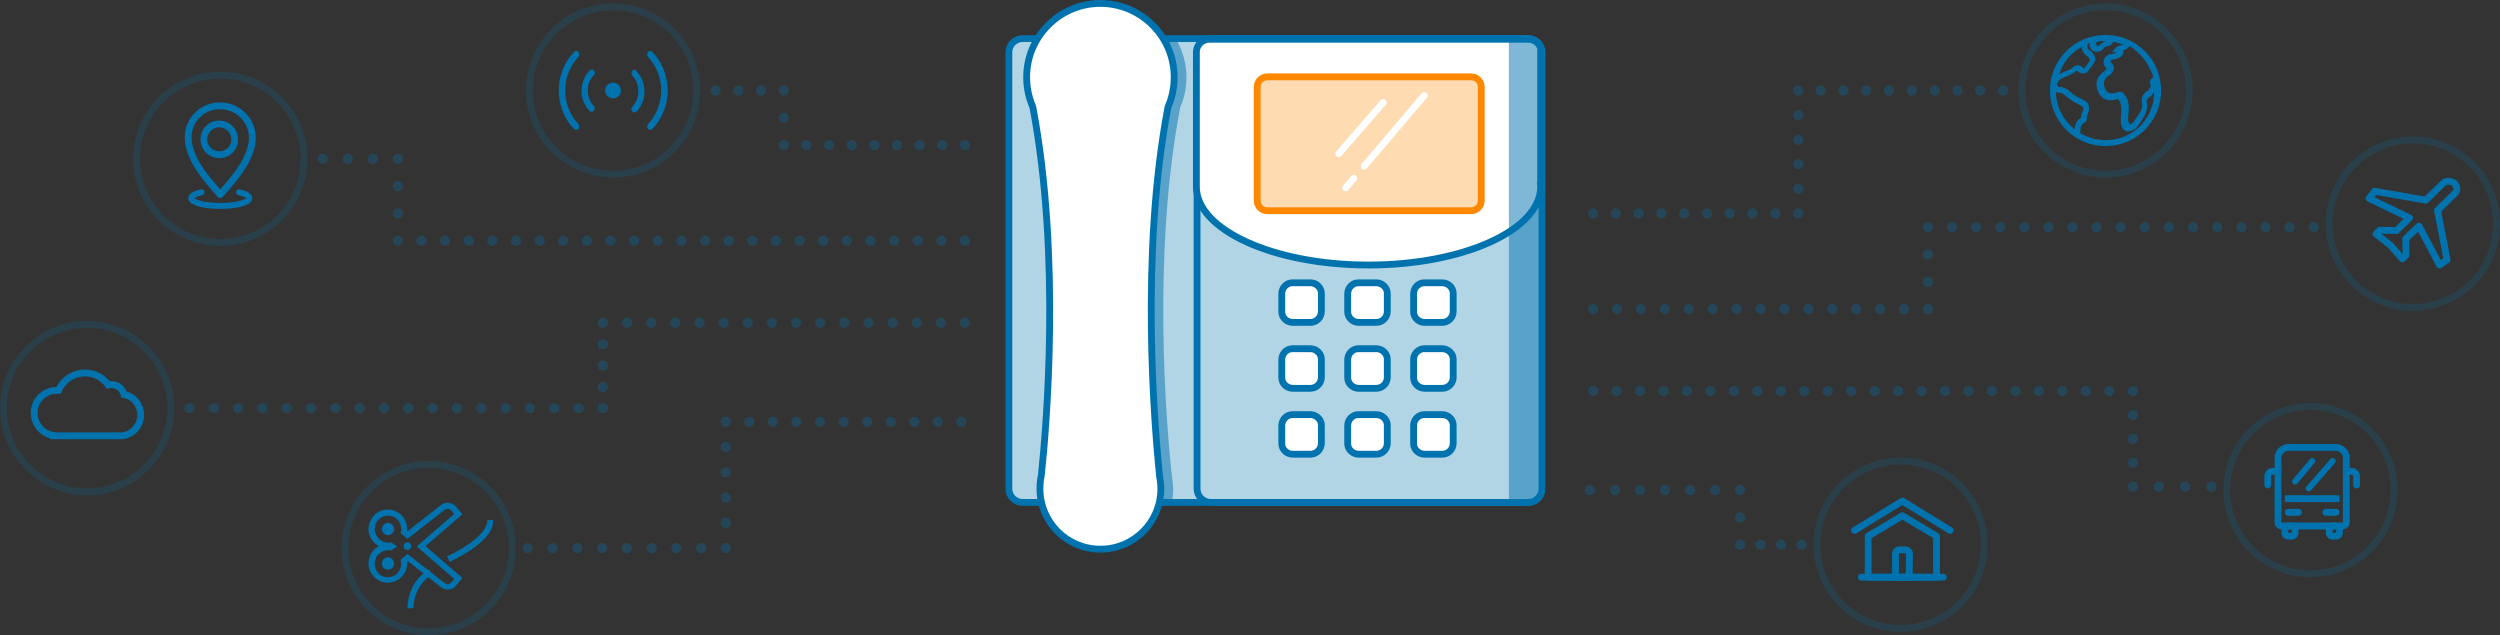 <?xml version="1.0" encoding="utf-8"?>
<!-- Generator: Adobe Illustrator 19.2.1, SVG Export Plug-In . SVG Version: 6.00 Build 0)  -->
<svg version="1.1" id="Layer_3" xmlns="http://www.w3.org/2000/svg" xmlns:xlink="http://www.w3.org/1999/xlink" x="0px" y="0px"
	 viewBox="0 0 732 186" style="enable-background:new 0 0 732 186;" xml:space="preserve">
<rect x="0" y="0" width="732" height="186" fill="#333333" stroke="none"/>
<style type="text/css">
	.st0{opacity:0.3;}
	.st1{fill:none;stroke:#0073AE;stroke-width:3;stroke-linecap:round;stroke-linejoin:round;}
	.st2{fill:none;stroke:#0073AE;stroke-width:3;stroke-linecap:round;stroke-linejoin:round;stroke-dasharray:0,6.67;}
	.st3{fill:none;stroke:#0073AE;stroke-width:3;stroke-linecap:round;stroke-linejoin:round;stroke-dasharray:0,8;}
	.st4{fill:none;stroke:#0073AE;stroke-width:3;stroke-linecap:round;stroke-linejoin:round;stroke-dasharray:0,6.63;}
	.st5{fill:none;stroke:#0073AE;stroke-width:3;stroke-linecap:round;stroke-linejoin:round;stroke-dasharray:0,7.33;}
	.st6{fill:none;stroke:#0073AE;stroke-width:3;stroke-linecap:round;stroke-linejoin:round;stroke-dasharray:0,6.92;}
	.st7{fill:none;stroke:#0073AE;stroke-width:3;stroke-linecap:round;stroke-linejoin:round;stroke-dasharray:0,7.12;}
	.st8{fill:none;stroke:#0073AE;stroke-width:3;stroke-linecap:round;stroke-linejoin:round;stroke-dasharray:0,6.25;}
	.st9{fill:none;stroke:#0073AE;stroke-width:3;stroke-linecap:round;stroke-linejoin:round;stroke-dasharray:0,7.07;}
	.st10{fill:none;stroke:#0073AE;stroke-width:3;stroke-linecap:round;stroke-linejoin:round;stroke-dasharray:0,7.25;}
	.st11{fill:none;stroke:#0073AE;stroke-width:3;stroke-linecap:round;stroke-linejoin:round;stroke-dasharray:0,7.4;}
	.st12{fill:none;stroke:#0073AE;stroke-width:3;stroke-linecap:round;stroke-linejoin:round;stroke-dasharray:0,6.9;}
	.st13{fill:none;stroke:#0073AE;stroke-width:3;stroke-linecap:round;stroke-linejoin:round;stroke-dasharray:0,7.2;}
	.st14{fill:none;stroke:#0073AE;stroke-width:3;stroke-linecap:round;stroke-linejoin:round;stroke-dasharray:0,7.06;}
	.st15{fill:none;stroke:#0073AE;stroke-width:3;stroke-linecap:round;stroke-linejoin:round;stroke-dasharray:0,7;}
	.st16{fill:none;stroke:#0073AE;stroke-width:3;stroke-linecap:round;stroke-linejoin:round;stroke-dasharray:0,7.67;}
	.st17{fill:none;stroke:#0073AE;stroke-width:3;stroke-linecap:round;stroke-linejoin:round;stroke-dasharray:0,6.87;}
	.st18{fill:none;stroke:#0073AE;stroke-width:3;stroke-linecap:round;stroke-linejoin:round;stroke-dasharray:0,6;}
	.st19{fill:#B2D5E6;stroke:#0073AE;stroke-width:2;stroke-miterlimit:10;}
	.st20{fill:#FFFFFF;stroke:#0073AE;stroke-width:2;stroke-miterlimit:10;}
	.st21{fill:#FFDBB2;stroke:#FF8800;stroke-width:2;stroke-miterlimit:10;}
	.st22{opacity:0.5;fill:#0073AE;enable-background:new    ;}
	.st23{fill:none;stroke:#FFFFFF;stroke-width:2;stroke-linecap:round;stroke-linejoin:round;}
	
		.st24{opacity:0.2;fill:none;stroke:#0073AE;stroke-width:2;stroke-linecap:round;stroke-linejoin:round;enable-background:new    ;}
	.st25{fill:#0073AE;stroke:#0073AE;stroke-width:0.75;stroke-miterlimit:10;}
	.st26{fill:none;stroke:#0073AE;stroke-width:2;stroke-linecap:round;stroke-linejoin:round;}
	.st27{fill:none;stroke:#0073AE;stroke-width:2;stroke-miterlimit:10;}
	.st28{fill:#0073AE;}
	.st29{fill:none;stroke:#0073AE;stroke-width:1.75;stroke-linecap:round;stroke-linejoin:round;}
	.st30{fill:none;stroke:#0073AE;stroke-width:1.75;stroke-miterlimit:10;}
</style>
<title>VectorSmartObject</title>
<g class="st0">
	<line class="st1" x1="209.5" y1="26.5" x2="209.5" y2="26.5"/>
	<line class="st2" x1="216.2" y1="26.5" x2="226.2" y2="26.5"/>
	<line class="st1" x1="229.5" y1="26.5" x2="229.5" y2="26.5"/>
	<line class="st3" x1="229.5" y1="34.5" x2="229.5" y2="38.5"/>
	<line class="st1" x1="229.5" y1="42.5" x2="229.5" y2="42.5"/>
	<line class="st4" x1="236.1" y1="42.5" x2="279.2" y2="42.5"/>
	<line class="st1" x1="282.5" y1="42.5" x2="282.5" y2="42.5"/>
</g>
<g class="st0">
	<line class="st1" x1="94.5" y1="46.5" x2="94.5" y2="46.5"/>
	<line class="st5" x1="101.8" y1="46.5" x2="112.8" y2="46.5"/>
	<line class="st1" x1="116.5" y1="46.5" x2="116.5" y2="46.5"/>
	<line class="st3" x1="116.5" y1="54.5" x2="116.5" y2="66.5"/>
	<line class="st1" x1="116.5" y1="70.5" x2="116.5" y2="70.5"/>
	<line class="st6" x1="123.4" y1="70.5" x2="279" y2="70.5"/>
	<line class="st1" x1="282.5" y1="70.5" x2="282.5" y2="70.5"/>
</g>
<g class="st0">
	<line class="st1" x1="55.5" y1="119.5" x2="55.5" y2="119.5"/>
	<line class="st7" x1="62.6" y1="119.5" x2="172.9" y2="119.5"/>
	<line class="st1" x1="176.5" y1="119.5" x2="176.5" y2="119.5"/>
	<line class="st8" x1="176.5" y1="113.3" x2="176.5" y2="97.6"/>
	<line class="st1" x1="176.5" y1="94.5" x2="176.5" y2="94.5"/>
	<line class="st9" x1="183.6" y1="94.5" x2="279" y2="94.5"/>
	<line class="st1" x1="282.5" y1="94.5" x2="282.5" y2="94.5"/>
</g>
<g class="st0">
	<line class="st1" x1="154.5" y1="160.5" x2="154.5" y2="160.5"/>
	<line class="st10" x1="161.8" y1="160.5" x2="208.9" y2="160.5"/>
	<line class="st1" x1="212.5" y1="160.5" x2="212.5" y2="160.5"/>
	<line class="st11" x1="212.5" y1="153.1" x2="212.5" y2="127.2"/>
	<line class="st1" x1="212.5" y1="123.5" x2="212.5" y2="123.5"/>
	<line class="st12" x1="219.4" y1="123.5" x2="278" y2="123.5"/>
	<line class="st1" x1="281.5" y1="123.5" x2="281.5" y2="123.5"/>
</g>
<g class="st0">
	<line class="st1" x1="586.5" y1="26.5" x2="586.5" y2="26.5"/>
	<line class="st2" x1="579.8" y1="26.5" x2="529.8" y2="26.5"/>
	<line class="st1" x1="526.5" y1="26.5" x2="526.5" y2="26.5"/>
	<line class="st13" x1="526.5" y1="33.7" x2="526.5" y2="58.9"/>
	<line class="st1" x1="526.5" y1="62.5" x2="526.5" y2="62.5"/>
	<line class="st2" x1="519.8" y1="62.5" x2="469.8" y2="62.5"/>
	<line class="st1" x1="466.5" y1="62.5" x2="466.5" y2="62.5"/>
</g>
<g class="st0">
	<line class="st1" x1="677.5" y1="66.5" x2="677.5" y2="66.5"/>
	<line class="st14" x1="670.4" y1="66.5" x2="568" y2="66.5"/>
	<line class="st1" x1="564.5" y1="66.5" x2="564.5" y2="66.5"/>
	<line class="st3" x1="564.5" y1="74.5" x2="564.5" y2="86.5"/>
	<line class="st1" x1="564.5" y1="90.5" x2="564.5" y2="90.5"/>
	<line class="st15" x1="557.5" y1="90.5" x2="470" y2="90.5"/>
	<line class="st1" x1="466.5" y1="90.5" x2="466.5" y2="90.5"/>
</g>
<g class="st0">
	<line class="st1" x1="647.5" y1="142.5" x2="647.5" y2="142.5"/>
	<line class="st16" x1="639.8" y1="142.5" x2="628.3" y2="142.5"/>
	<line class="st1" x1="624.5" y1="142.5" x2="624.5" y2="142.5"/>
	<line class="st15" x1="624.5" y1="135.5" x2="624.5" y2="118"/>
	<line class="st1" x1="624.5" y1="114.5" x2="624.5" y2="114.5"/>
	<line class="st17" x1="617.6" y1="114.5" x2="469.9" y2="114.5"/>
	<line class="st1" x1="466.5" y1="114.5" x2="466.5" y2="114.5"/>
</g>
<g class="st0">
	<line class="st1" x1="527.5" y1="159.5" x2="527.5" y2="159.5"/>
	<line class="st18" x1="521.5" y1="159.5" x2="512.5" y2="159.5"/>
	<line class="st1" x1="509.5" y1="159.5" x2="509.5" y2="159.5"/>
	<line class="st3" x1="509.5" y1="151.5" x2="509.5" y2="147.5"/>
	<line class="st1" x1="509.5" y1="143.5" x2="509.5" y2="143.5"/>
	<line class="st5" x1="502.2" y1="143.5" x2="469.2" y2="143.5"/>
	<line class="st1" x1="465.5" y1="143.5" x2="465.5" y2="143.5"/>
</g>
<path class="st19" d="M447.4,147.1h-148c-2.2,0-4-1.8-4-4V15.3c0-2.2,1.8-4,4-4h148c2.2,0,4,1.8,4,4v127.8
	C451.4,145.3,449.6,147.1,447.4,147.1z"/>
<path class="st19" d="M350.5,15.3v127.8c0,2.2,1.8,4,4,4h93c2.2,0,4-1.8,4-4V15.3c0-2.2-1.8-4-4-4h-93
	C352.3,11.3,350.5,13.1,350.5,15.3z"/>
<path class="st20" d="M451.3,15.1c-0.1-2.1-1.9-3.7-4-3.6h-93c-2.1-0.1-3.9,1.5-4,3.6v39.6c0,12.6,22.6,22.9,50.4,22.9
	s50.4-10.3,50.4-22.9c0-0.4,0-0.7-0.1-1.1c0-0.1,0-0.2,0.1-0.2V15.1H451.3L451.3,15.1z"/>
<path class="st21" d="M430.7,61.7h-59.6c-1.7,0-3-1.3-3-3V25.5c0-1.7,1.3-3,3-3h59.6c1.7,0,3,1.3,3,3v33.2
	C433.7,60.4,432.4,61.7,430.7,61.7z"/>
<path class="st20" d="M383.7,94.4h-5.2c-1.7,0-3.2-1.4-3.2-3.1c0,0,0-0.1,0-0.1V86c0-1.7,1.4-3.2,3.1-3.2c0,0,0.1,0,0.1,0h5.2
	c1.7,0,3.2,1.4,3.2,3.1c0,0,0,0.1,0,0.1v5.2C386.9,92.9,385.5,94.4,383.7,94.4C383.8,94.4,383.7,94.4,383.7,94.4z"/>
<path class="st20" d="M403,94.4h-5.2c-1.7,0-3.2-1.4-3.2-3.1c0,0,0-0.1,0-0.1V86c0-1.7,1.4-3.2,3.1-3.2c0,0,0.1,0,0.1,0h5.2
	c1.7,0,3.2,1.4,3.2,3.1c0,0,0,0.1,0,0.1v5.2C406.2,92.9,404.8,94.4,403,94.4C403.1,94.4,403,94.4,403,94.4z"/>
<path class="st20" d="M422.3,94.4h-5.2c-1.7,0-3.2-1.4-3.2-3.1c0,0,0-0.1,0-0.1V86c0-1.7,1.4-3.2,3.1-3.2c0,0,0.1,0,0.1,0h5.2
	c1.7,0,3.2,1.4,3.2,3.1c0,0,0,0.1,0,0.1v5.2C425.5,92.9,424.1,94.4,422.3,94.4C422.4,94.4,422.3,94.4,422.3,94.4z"/>
<path class="st20" d="M383.7,113.7h-5.2c-1.7,0-3.2-1.4-3.2-3.1c0,0,0-0.1,0-0.1v-5.2c0-1.7,1.4-3.2,3.1-3.2c0,0,0.1,0,0.1,0h5.2
	c1.7,0,3.2,1.4,3.2,3.1c0,0,0,0.1,0,0.1v5.2C386.9,112.2,385.5,113.7,383.7,113.7C383.8,113.7,383.7,113.7,383.7,113.7z"/>
<path class="st20" d="M403,113.7h-5.2c-1.7,0-3.2-1.4-3.2-3.1c0,0,0-0.1,0-0.1v-5.2c0-1.7,1.4-3.2,3.1-3.2c0,0,0.1,0,0.1,0h5.2
	c1.7,0,3.2,1.4,3.2,3.1c0,0,0,0.1,0,0.1v5.2C406.2,112.2,404.8,113.7,403,113.7C403.1,113.7,403,113.7,403,113.7z"/>
<path class="st20" d="M422.3,113.7h-5.2c-1.7,0-3.2-1.4-3.2-3.1c0,0,0-0.1,0-0.1v-5.2c0-1.7,1.4-3.2,3.1-3.2c0,0,0.1,0,0.1,0h5.2
	c1.7,0,3.2,1.4,3.2,3.1c0,0,0,0.1,0,0.1v5.2C425.5,112.2,424.1,113.7,422.3,113.7C422.4,113.7,422.3,113.7,422.3,113.7z"/>
<path class="st20" d="M383.7,133h-5.2c-1.7,0-3.2-1.4-3.2-3.1c0,0,0-0.1,0-0.1v-5.2c0-1.7,1.4-3.2,3.1-3.2c0,0,0.1,0,0.1,0h5.2
	c1.7,0,3.2,1.4,3.2,3.1c0,0,0,0.1,0,0.1v5.2C386.9,131.5,385.5,133,383.7,133C383.8,133,383.7,133,383.7,133z"/>
<path class="st20" d="M403,133h-5.2c-1.7,0-3.2-1.4-3.2-3.1c0,0,0-0.1,0-0.1v-5.2c0-1.7,1.4-3.2,3.1-3.2c0,0,0.1,0,0.1,0h5.2
	c1.7,0,3.2,1.4,3.2,3.1c0,0,0,0.1,0,0.1v5.2C406.2,131.5,404.8,133,403,133C403.1,133,403,133,403,133z"/>
<path class="st20" d="M422.3,133h-5.2c-1.7,0-3.2-1.4-3.2-3.1c0,0,0-0.1,0-0.1v-5.2c0-1.7,1.4-3.2,3.1-3.2c0,0,0.1,0,0.1,0h5.2
	c1.7,0,3.2,1.4,3.2,3.1c0,0,0,0.1,0,0.1v5.2C425.5,131.5,424.1,133,422.3,133C422.4,133,422.3,133,422.3,133z"/>
<path class="st22" d="M308.6,139.2c-0.3,1.3-0.4,2.6-0.4,3.9c0,1.3,0.2,2.6,0.4,3.9h34.5c0.3-1.3,0.4-2.6,0.4-3.9
	c0-1.3-0.2-2.6-0.4-3.9c-1.5-14.1-5.9-64.3,2.5-107.9c1.2-2.7,1.8-5.7,1.8-8.7c0-3.9-1.1-7.8-3.1-11.2h-36.9
	c-2,3.4-3.1,7.3-3.1,11.2c0,3,0.6,5.9,1.8,8.7C314.5,74.8,310.1,125.1,308.6,139.2z"/>
<path class="st22" d="M451.3,14.9c0-0.9-0.4-1.7-1-2.3c-0.7-0.8-1.8-1.3-2.9-1.2h-5.6v135.7h5.6c2.2,0,4-1.8,4-4V15.3
	C451.3,15.2,451.3,15,451.3,14.9z"/>
<path class="st20" d="M342,31.3c1.2-2.7,1.8-5.7,1.8-8.7c0-11.9-9.7-21.6-21.6-21.6c-11.9,0-21.6,9.7-21.6,21.6l0,0
	c0,3,0.6,5.9,1.8,8.7c8.3,43.6,4,93.8,2.5,107.9c-0.3,1.3-0.4,2.6-0.4,3.9c0,9.8,7.9,17.7,17.7,17.7s17.7-7.9,17.7-17.7
	c0-1.3-0.2-2.6-0.4-3.9C338.1,125.1,333.7,74.8,342,31.3z"/>
<line class="st23" x1="396.4" y1="52.2" x2="394" y2="55"/>
<line class="st23" x1="417" y1="28" x2="399.4" y2="48.7"/>
<line class="st23" x1="405" y1="30" x2="392" y2="45"/>
<circle class="st24" cx="616.5" cy="26.5" r="24.5"/>
<circle class="st24" cx="179.5" cy="26.5" r="24.5"/>
<circle class="st24" cx="64.5" cy="46.5" r="24.5"/>
<circle class="st24" cx="25.5" cy="119.5" r="24.5"/>
<circle class="st24" cx="125.5" cy="160.5" r="24.5"/>
<circle class="st24" cx="706.5" cy="65.5" r="24.5"/>
<circle class="st24" cx="676.5" cy="143.5" r="24.5"/>
<circle class="st24" cx="556.5" cy="159.5" r="24.5"/>
<path class="st25" d="M616.5,10.6c-8.8,0-15.9,7.1-15.9,15.9c0,8.8,7.1,15.9,15.9,15.9c8.8,0,15.9-7.1,15.9-15.9
	C632.4,17.7,625.3,10.6,616.5,10.6C616.5,10.6,616.5,10.6,616.5,10.6z M631,22.9c-0.4,0-0.8,0.3-1,0.6c-0.3,0.5-0.2,1.1,0.1,1.5
	c0.1,0.1,0.2,0.3,0.2,0.5l-0.1,0.1c-0.4,0.2-0.7,0.6-0.8,1.1c-0.1,0.1-0.2,0.1-0.3,0.2c-1.2,0.5-1.8,1.7-1.6,3
	c0.3,1.6,0,2.6-2.2,5.6c-0.4,0.6-1,1.1-1.7,1.3c-0.2,0-0.3-0.1-0.4-0.2c-0.5-0.9-0.6-2-0.4-3c0.7-4.9-1.5-6.2-1.8-6.3
	c-0.3-0.1-0.5-0.1-0.8,0c-0.6,0.2-1.2,0.4-1.9,0.4c-1.3,0-2.1-0.8-2.5-2.3c-0.5-1.4,0.2-2.9,1.5-3.6c0.7-0.3,1.1-1,1.3-1.7
	c0-0.5-0.2-1-0.6-1.4c-0.3-0.2-0.4-0.5-0.4-0.8c0.1-0.3,0.3-0.6,0.6-0.8c1.1-0.1,2.5-0.4,3-1.3c0.2-0.4,0.3-0.9,0.1-1.3l0,0
	c0.1,0,0.2,0,0.2-0.1l0.3-0.1c0.7-0.2,1.3-0.7,1.7-1.3C627.2,15.2,629.8,18.8,631,22.9z M616.5,11.6c0.4,0,0.9,0,1.3,0.1v0.2
	c-0.1,0.2-0.3,0.3-0.5,0.3c-0.1,0-0.2,0.1-0.3,0.1c-0.3,0.1-0.6,0.2-0.9,0.3c-0.3,0.2-0.5,0.4-0.8,0.6l-0.4,0.4
	c-0.4,0.2-0.8,0.3-1.2,0.1c-0.3-0.4-0.4-1-0.2-1.5l-0.6-0.1C614.1,11.8,615.3,11.6,616.5,11.6z M610,13.1c-0.2,0.8,0,1.7,0.6,2.4
	c0.2,0.2,0.5,0.4,0.7,0.6l0.3,0.3c0.5,0.3,0.7,0.8,0.7,1.4c-0.3,0.6-0.7,1.1-1.1,1.6c-0.3,0.4-0.6,0.7-0.7,0.9s-0.1,0.3-0.6,0
	c-0.2-0.1-0.3-0.2-0.4-0.3c-0.3-0.3-0.7-0.5-1.1-0.5c-0.5,0-1,0.2-1.3,0.6l-0.1,0.1c-0.6,0.5-1.3,0.8-2.1,1
	c-0.2,0.1-0.5,0.2-0.7,0.3c-0.7,0.3-1.3,0.6-1.9,1.1C603.3,18.4,606.1,14.9,610,13.1z M601.6,26.5v-0.3c0.3,0.4,0.9,0.6,1.4,0.6
	c0.4,0,1,0,2.2,1.1c1.1,0.9,2.4,1.8,3.7,2.4c1,0.5,1.3,0.7,1.4,1c0.1,0.5,0.1,1-0.2,1.5c-0.3,0.6-0.4,1.2-0.4,1.9l0,0
	c-1.1,0.5-1.8,1.7-1.8,2.9c0,0.3-0.1,0.6-0.1,0.9C603.9,35.8,601.5,31.3,601.6,26.5z M616.5,41.4c-2.8,0-5.5-0.8-7.8-2.2
	c0-0.5,0.1-1,0.1-1.4c0-0.9,0.5-1.8,1.3-2.2c0.4-0.1,0.7-0.6,0.6-1c0-0.5,0.1-1,0.3-1.5c0.3-0.7,0.4-1.4,0.2-2.1
	c-0.2-0.9-0.9-1.2-1.9-1.7c-1.3-0.6-2.5-1.3-3.5-2.2c-0.7-0.8-1.8-1.3-2.9-1.3c-0.5,0-0.7,0-1-1.2c-0.1-0.3-0.2-0.5-0.2-0.8v-0.1
	l0.5,0.2c0.5-0.8,1.2-1.3,2-1.6c0.2-0.1,0.5-0.2,0.7-0.3c0.9-0.3,1.7-0.7,2.4-1.2l0.1-0.1c0.2-0.3,0.6-0.5,0.9-0.3
	c0.1,0,0.1,0.1,0.2,0.1c0.2,0.2,0.4,0.3,0.6,0.4c0.6,0.4,1.5,0.3,2-0.3c0,0,0,0,0-0.1c0.2-0.3,0.4-0.5,0.6-0.8
	c0.6-0.6,1.1-1.3,1.4-2.1c0.1-0.9-0.4-1.8-1.1-2.3c-0.1-0.1-0.3-0.2-0.4-0.3c-0.2-0.1-0.4-0.2-0.5-0.4c-0.5-0.6-0.5-1.4,0-2
	l-0.2-0.1c0.4-0.2,0.9-0.3,1.3-0.4c-0.1,0.8,0,1.6,0.5,2.2l0.1,0.1l0.1,0.1c0.3,0.2,0.6,0.3,1,0.3c0.5,0,0.9-0.1,1.3-0.4
	c0.2-0.1,0.4-0.3,0.5-0.5s0.3-0.4,0.5-0.5c0.2-0.1,0.4-0.1,0.6-0.2c0.1,0,0.3-0.1,0.4-0.1c0.5-0.1,1-0.5,1.2-1c0-0.1,0-0.2,0.1-0.3
	l0,0c1.3,0.2,2.5,0.6,3.7,1.1c-0.2,0.4-0.6,0.6-1.1,0.7l-0.3,0.1c-0.3,0-0.7,0.2-0.9,0.4l-0.7,0.8h0.7c0,0.1,0,0.2,0.1,0.2
	c0.1,0.1,0.1,0.3,0,0.4c-0.2,0.4-1.2,0.7-2.4,0.8h-0.1l-0.1,0.1c-0.6,0.4-1,0.9-1.1,1.6c-0.1,0.6,0.1,1.2,0.6,1.6
	c0.2,0.1,0.3,0.4,0.3,0.6c-0.2,0.4-0.5,0.8-0.9,1c-1,0.8-2.6,1.9-1.9,4.7c0.7,2.5,2.3,3.1,3.5,3.1c0.8,0,1.6-0.2,2.3-0.5
	c0.3,0.2,1.7,1.4,1.2,5.3c-0.2,1.7,0,3.1,0.6,3.8c0.3,0.4,0.7,0.5,1.2,0.5h0.1c1.1-0.2,2-0.8,2.5-1.7c2.3-3.1,2.8-4.5,2.4-6.4
	c-0.2-1.1,0.4-1.5,1.1-2c0.4-0.2,0.6-0.4,0.8-0.8c0.1-0.2,0.2-0.5,0.4-0.6c0.6-0.4,0.8-0.9,0.2-1.9c-0.1-0.1-0.2-0.3-0.1-0.5
	c0.1-0.1,0.2-0.1,0.3-0.2c0.1,0.9,0.2,1.7,0.2,2.6c0.2,8-6.1,14.6-14.1,14.8C616.8,41.4,616.7,41.4,616.5,41.4z"/>
<path class="st26" d="M719.1,54.4c-0.1-0.3-0.2-0.5-0.4-0.7l0,0c-0.2-0.2-0.4-0.3-0.7-0.4c-0.9-0.4-2-0.3-2.7,0.4l-5,4.9l-15-2.6
	l-1.6,2.1l11.8,5.7l-3.8,3.7l-4.9-0.1l-1.1,1.1l4.2,3.3l3.5,4l1.1-1.1l-0.1-4.8l3.9-3.7l6,11.4l2.2-1.5l-2.8-14.5l5-4.9
	C719.4,56.1,719.6,55.2,719.1,54.4z"/>
<polygon class="st26" points="567,169 547,169 547,157 557,151 567,157 "/>
<line class="st26" x1="569" y1="169" x2="545" y2="169"/>
<polyline class="st26" points="543,155.3 557,146.7 571,155.3 "/>
<path class="st26" d="M559,169h-4v-6.9c0-0.6,0.5-1.1,1.1-1.1h1.9c0.6,0,1.1,0.5,1.1,1.1L559,169L559,169z"/>
<path class="st27" d="M686,154h-18c-0.6,0-1-0.4-1-1v-18.9c0-1.7,1.4-3.1,3.1-3.1h13.8c1.7,0,3.1,1.4,3.1,3.1V153
	C687,153.5,686.5,154,686,154z"/>
<line class="st27" x1="669" y1="146" x2="685" y2="146"/>
<line class="st26" x1="670" y1="150" x2="673" y2="150"/>
<line class="st26" x1="681" y1="150" x2="684" y2="150"/>
<path class="st26" d="M690,142v-2.5c0-0.8-0.6-1.5-1.4-1.5c0,0,0,0-0.1,0H687"/>
<path class="st26" d="M664,142v-2.5c0-0.8,0.6-1.5,1.4-1.5c0,0,0,0,0.1,0h1.5"/>
<path class="st28" d="M671,155v1h-1v-1H671 M671,153h-1c-1.1,0-2,0.9-2,2v1c0,1.1,0.9,2,2,2h1c1.1,0,2-0.9,2-2v-1
	C673,153.9,672.1,153,671,153L671,153z"/>
<path class="st28" d="M684,155v1h-1v-1H684 M684,153h-1c-1.1,0-2,0.9-2,2v1c0,1.1,0.9,2,2,2h1c1.1,0,2-0.9,2-2v-1
	C686,153.9,685.1,153,684,153L684,153z"/>
<line class="st29" x1="683" y1="135" x2="676" y2="143"/>
<line class="st29" x1="677" y1="135" x2="672" y2="141"/>
<path class="st26" d="M64.5,31c-5.1-0.1-9.3,3.9-9.4,9c0,0.1,0,0.1,0,0.2c0,6.8,6.3,13.1,9.4,16.8c3.1-3.7,9.4-10.1,9.4-16.8
	C73.8,35.1,69.6,31,64.5,31z M64.4,45.3c-2.5,0.1-4.6-1.8-4.7-4.3c-0.1-2.5,1.8-4.6,4.3-4.7s4.6,1.8,4.7,4.3c0,0.1,0,0.1,0,0.2
	C68.8,43.2,66.9,45.2,64.4,45.3C64.4,45.3,64.4,45.3,64.4,45.3z"/>
<path class="st29" d="M59,56.3c-1.8,0.4-3,1-3,1.7c0,1.3,3.8,2.3,8.5,2.3s8.5-1,8.5-2.3c0-0.7-1.2-1.3-3-1.7"/>
<path class="st27" d="M35.8,127.6H15.6v-0.1c-3.2-0.5-5.6-3.3-5.6-6.6c0-3.6,2.9-6.6,6.6-6.6c0,0,0,0,0,0h0.5
	c1.4-3.1,4.4-5.1,7.8-5.1c2.7,0,5.2,1.3,6.8,3.5c0.3-0.1,0.7-0.1,1-0.1c1.7,0,3.2,1.2,3.6,2.9c2.9,0.5,4.9,3.1,4.9,6
	C41.2,124.6,38.9,127.2,35.8,127.6z"/>
<path class="st28" d="M131.1,149c0.4,0,0.8,0.2,1.1,0.5c0.2,0.4,0.5,0.7,0.8,1l-11,9.5l11,9.5l-0.8,1c-0.5,0.6-1.4,0.7-2,0.2
	l-10.9-8.5l-2,1.7c0.4,1.5,0,3.1-1.2,4.2c-0.7,0.6-1.6,0.9-2.5,0.9h-0.4c-1-0.1-2-0.6-2.6-1.4c-0.6-0.7-0.9-1.6-0.9-2.5
	c0-1.2,0.5-2.4,1.5-3.1c0.7-0.6,1.6-0.9,2.5-0.9h0.4c0.1,0,0.3,0.1,0.4,0.1l1.8-1.2l-1.8-1.2c-0.1,0-0.3,0.1-0.4,0.1h-0.4
	c-0.9,0-1.8-0.3-2.5-0.9c-0.9-0.8-1.5-1.9-1.5-3.1c0-0.9,0.3-1.8,0.9-2.5c0.7-0.8,1.6-1.3,2.6-1.4h0.4c0.9,0,1.8,0.3,2.5,0.9
	c1.2,1,1.7,2.7,1.2,4.2l2,1.7l10.9-8.5C130.5,149.1,130.8,149,131.1,149 M113.6,156.7h0.2c0.5-0.1,0.9-0.3,1.2-0.7
	c0.3-0.3,0.4-0.7,0.4-1.1c0-0.6-0.3-1.1-0.7-1.4c-0.3-0.3-0.7-0.4-1.1-0.4h-0.2c-0.5,0.1-0.9,0.3-1.2,0.7c-0.6,0.8-0.5,1.9,0.3,2.5
	c0,0,0,0,0,0C112.8,156.6,113.2,156.7,113.6,156.7 M119.3,161c0.6,0,1.1-0.5,1.1-1.1c0-0.6-0.5-1.1-1.1-1.1s-1.1,0.5-1.1,1.1l0,0
	c-0.1,0.5,0.3,1,0.9,1.1C119.2,161,119.2,161,119.3,161 M113.6,166.8c0.4,0,0.8-0.1,1.1-0.4c0.4-0.3,0.7-0.8,0.7-1.4
	c0-0.4-0.1-0.8-0.4-1.1c-0.3-0.4-0.7-0.6-1.2-0.7h-0.2c-0.4,0-0.8,0.1-1.1,0.4c-0.8,0.6-0.9,1.8-0.3,2.5c0.3,0.4,0.7,0.6,1.2,0.7
	H113.6 M131.1,147.2L131.1,147.2c-0.7,0-1.3,0.2-1.9,0.6l0,0l-9.8,7.7l-0.2-0.1c0.1-1.9-0.6-3.7-2-4.9c-1-0.8-2.3-1.3-3.6-1.3H113
	c-1.5,0.2-2.9,0.9-3.8,2.1c-0.8,1-1.3,2.3-1.3,3.6c0,1.7,0.8,3.3,2.1,4.4l0.9,0.6l-0.9,0.6c-1.3,1.1-2.1,2.7-2.1,4.4
	c0,1.3,0.4,2.6,1.3,3.6c0.9,1.2,2.3,1.9,3.8,2.1h0.6c1.3,0,2.6-0.5,3.6-1.3c1.4-1.2,2.2-3,2-4.9l0.2-0.1l9.8,7.7l0,0
	c0.6,0.4,1.2,0.6,1.9,0.6c0.9,0,1.8-0.4,2.4-1.1c0.2-0.4,0.5-0.7,0.8-1l1.1-1.3l-1.3-1.1l-9.5-8.2l9.5-8.2l1.3-1.1l-1.1-1.3l-0.8-1
	C132.9,147.6,132,147.2,131.1,147.2L131.1,147.2L131.1,147.2z M113.6,155L113.6,155z M113.6,165L113.6,165z"/>
<path class="st30" d="M131.3,163.7c0,0,12.7-5.7,12.2-11.4"/>
<path class="st30" d="M120.2,178.1c0,0-0.3-7,5.9-10.6"/>
<path class="st28" d="M191,15.2c-0.2-0.2-0.4-0.3-0.6-0.3c-0.2,0-0.5,0.1-0.6,0.3l-0.1,0.1c-0.3,0.4-0.3,0.9,0,1.3
	c5.2,5.6,5.2,14.2,0,19.8c-0.3,0.4-0.3,0.9,0,1.3l0.1,0.1c0.3,0.3,0.9,0.3,1.2,0C197,31.5,197,21.5,191,15.2z"/>
<path class="st28" d="M185.8,20.4c-0.2,0-0.5,0.1-0.6,0.3l-0.1,0.1c-0.3,0.4-0.3,0.9,0,1.3c1.2,1.2,1.8,2.9,1.8,4.6
	c0,1.7-0.6,3.4-1.8,4.6c-0.3,0.4-0.3,0.9,0,1.3l0.1,0.1c0.3,0.3,0.9,0.3,1.2,0c3.1-3.3,3.1-8.5,0-11.8
	C186.3,20.6,186.1,20.4,185.8,20.4z"/>
<path class="st28" d="M169.4,15.3l-0.1-0.1c-0.2-0.2-0.4-0.3-0.6-0.3c-0.2,0-0.5,0.1-0.6,0.3c-2.9,3-4.5,7.1-4.5,11.3
	c0,4.2,1.6,8.3,4.5,11.3c0.3,0.3,0.9,0.3,1.2,0l0.1-0.1c0.3-0.4,0.3-0.9,0-1.3c-5.2-5.6-5.2-14.2,0-19.8
	C169.7,16.2,169.7,15.7,169.4,15.3z"/>
<path class="st28" d="M173.9,20.7L173.9,20.7c-0.2-0.2-0.4-0.3-0.7-0.3c-0.2,0-0.5,0.1-0.6,0.3c-3.1,3.3-3.1,8.5,0,11.8
	c0.3,0.3,0.9,0.3,1.2,0l0.1-0.1c0.3-0.4,0.3-0.9,0-1.3c-1.2-1.2-1.8-2.9-1.8-4.6c0-1.7,0.6-3.3,1.8-4.5c0.4-0.3,0.4-0.8,0.1-1.2
	C174,20.8,173.9,20.7,173.9,20.7z"/>
<circle class="st28" cx="179.5" cy="26.5" r="2.3"/>
</svg>
